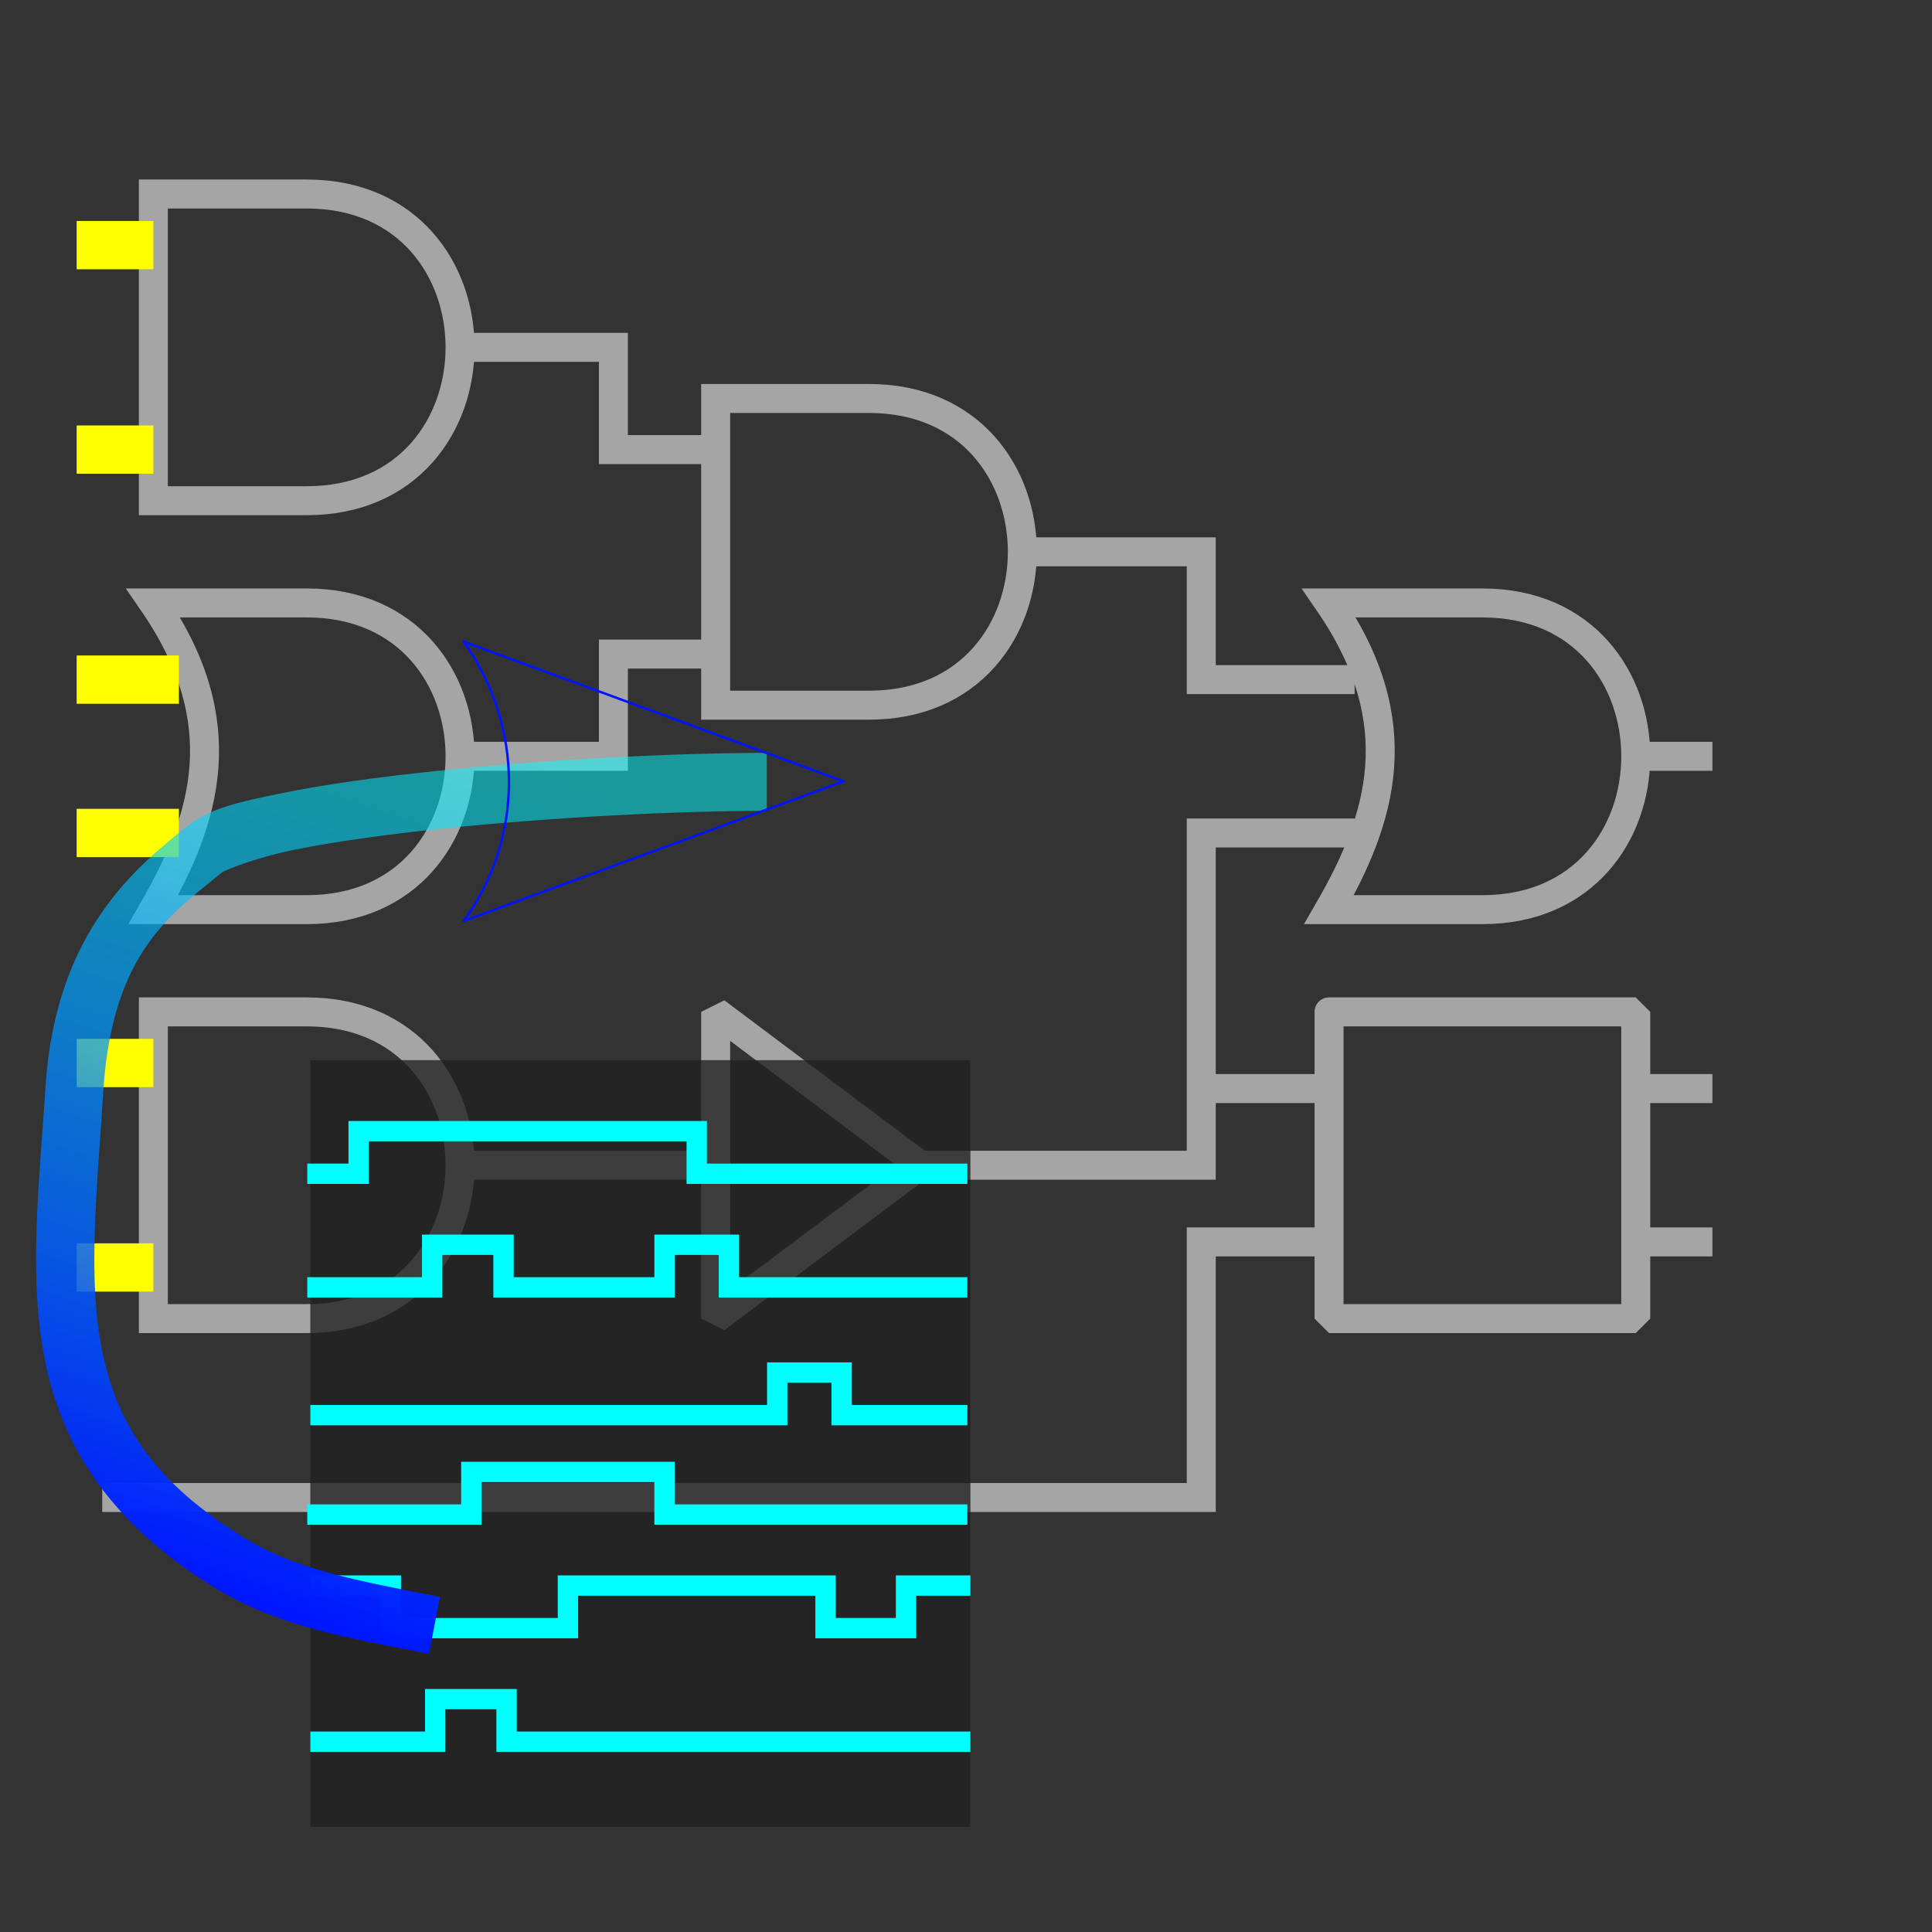<?xml version="1.0" encoding="UTF-8" standalone="no"?>
<!-- Created with Inkscape (http://www.inkscape.org/) -->

<svg
   xmlns:dc="http://purl.org/dc/elements/1.1/"
   xmlns:cc="http://creativecommons.org/ns#"
   xmlns:rdf="http://www.w3.org/1999/02/22-rdf-syntax-ns#"
   xmlns:svg="http://www.w3.org/2000/svg"
   xmlns="http://www.w3.org/2000/svg"
   xmlns:xlink="http://www.w3.org/1999/xlink"
   xmlns:sodipodi="http://sodipodi.sourceforge.net/DTD/sodipodi-0.dtd"
   xmlns:inkscape="http://www.inkscape.org/namespaces/inkscape"
   width="400mm"
   height="400mm"
   viewBox="0 0 400 400"
   version="1.1"
   id="svg821"
   inkscape:version="0.92.5 (2060ec1f9f, 2020-04-08)"
   sodipodi:docname="select_input.svg"
   inkscape:export-filename="/home/langhein/src/hal/plugins/gui/resources/icons/simulation_wizard/select_input.png"
   inkscape:export-xdpi="96"
   inkscape:export-ydpi="96">
  <rect x="0" y="0" width="400" height="400" fill="#333333" stroke="none"/>
  <defs
     id="defs815">
    <linearGradient
       inkscape:collect="always"
       id="linearGradient3222">
      <stop
         style="stop-color:#00ffff;stop-opacity:0.502"
         offset="0"
         id="stop3218" />
      <stop
         style="stop-color:#0017ff;stop-opacity:1"
         offset="1"
         id="stop3220" />
    </linearGradient>
    <marker
       inkscape:stockid="Arrow2Mend"
       orient="auto"
       refY="0.0"
       refX="0.0"
       id="marker2994"
       style="overflow:visible;"
       inkscape:isstock="true">
      <path
         id="path2992"
         style="fill-rule:evenodd;stroke-width:0.625;stroke-linejoin:round;stroke:#0014ff;stroke-opacity:1;fill:#0014ff;fill-opacity:1"
         d="M 8.719,4.034 L -2.207,0.016 L 8.719,-4.002 C 6.973,-1.63 6.983,1.616 8.719,4.034 z "
         transform="scale(0.6) rotate(180) translate(0,0)" />
    </marker>
    <marker
       inkscape:stockid="Arrow2Mend"
       orient="auto"
       refY="0.0"
       refX="0.0"
       id="Arrow2Mend"
       style="overflow:visible;"
       inkscape:isstock="true">
      <path
         id="path877"
         style="fill-rule:evenodd;stroke-width:0.625;stroke-linejoin:round;stroke:#0014ff;stroke-opacity:1;fill:#0014ff;fill-opacity:1"
         d="M 8.719,4.034 L -2.207,0.016 L 8.719,-4.002 C 6.973,-1.63 6.983,1.616 8.719,4.034 z "
         transform="scale(0.6) rotate(180) translate(0,0)" />
    </marker>
    <marker
       inkscape:stockid="Arrow1Lend"
       orient="auto"
       refY="0.0"
       refX="0.0"
       id="Arrow1Lend"
       style="overflow:visible;"
       inkscape:isstock="true">
      <path
         id="path853"
         d="M 0.0,0.0 L 5.0,-5.0 L -12.5,0.0 L 5.0,5.0 L 0.0,0.0 z "
         style="fill-rule:evenodd;stroke:#0014ff;stroke-width:1pt;stroke-opacity:1;fill:#0014ff;fill-opacity:1"
         transform="scale(0.8) rotate(180) translate(12.5,0)" />
    </marker>
    <linearGradient
       inkscape:collect="always"
       xlink:href="#linearGradient3222"
       id="linearGradient3224"
       x1="127"
       y1="58.875"
       x2="68.792"
       y2="233.5"
       gradientUnits="userSpaceOnUse" />
  </defs>
  <sodipodi:namedview
     id="base"
     pagecolor="#ffffff"
     bordercolor="#666666"
     borderopacity="1.0"
     inkscape:pageopacity="0.0"
     inkscape:pageshadow="2"
     inkscape:zoom="0.49497475"
     inkscape:cx="54.451775"
     inkscape:cy="738.24644"
     inkscape:document-units="mm"
     inkscape:current-layer="layer1"
     showgrid="true"
     inkscape:window-width="2560"
     inkscape:window-height="1375"
     inkscape:window-x="1"
     inkscape:window-y="0"
     inkscape:window-maximized="1">
    <inkscape:grid
       type="xygrid"
       id="grid1366" />
  </sodipodi:namedview>
  <g
     inkscape:label="Layer 1"
     inkscape:groupmode="layer"
     id="layer1"
     transform="translate(0,103)">
    <path
       style="fill:none;stroke:#a5a5a5;stroke-width:6;stroke-linecap:butt;stroke-linejoin:miter;stroke-miterlimit:4;stroke-dasharray:none;stroke-opacity:1"
       d="M 31.75,-62.833 V 0.667 H 63.5 c 42.333,0 42.333,-63.5 0,-63.5 z"
       id="path1368"
       inkscape:connector-curvature="0"
       sodipodi:nodetypes="ccccc" />
    <path
       style="fill:none;stroke:#a5a5a5;stroke-width:6;stroke-linecap:butt;stroke-linejoin:miter;stroke-miterlimit:4;stroke-dasharray:none;stroke-opacity:1"
       d="m 31.75,21.833 c 17.053,24.821 10.872,44.663 0,63.5 H 63.5 c 42.333,0 42.333,-63.5 0,-63.5 z"
       id="path1368-5"
       inkscape:connector-curvature="0"
       sodipodi:nodetypes="ccccc" />
    <path
       style="fill:none;stroke:#a5a5a5;stroke-width:6;stroke-linecap:butt;stroke-linejoin:miter;stroke-miterlimit:4;stroke-dasharray:none;stroke-opacity:1"
       d="M 31.75,106.5 V 170 H 63.5 c 42.333,0 42.333,-63.5 0,-63.5 z"
       id="path1368-0"
       inkscape:connector-curvature="0"
       sodipodi:nodetypes="ccccc" />
    <path
       style="fill:none;stroke:#a5a5a5;stroke-width:6;stroke-linecap:butt;stroke-linejoin:miter;stroke-miterlimit:4;stroke-dasharray:none;stroke-opacity:1"
       d="m 148.167,-20.5 v 63.5 h 31.75 c 42.333,0 42.333,-63.5 0,-63.5 z"
       id="path1368-8"
       inkscape:connector-curvature="0"
       sodipodi:nodetypes="ccccc" />
    <path
       style="fill:none;stroke:#a5a5a5;stroke-width:6;stroke-linecap:round;stroke-linejoin:bevel;stroke-miterlimit:4;stroke-dasharray:none;stroke-opacity:1"
       d="m 148.167,106.5 v 63.5 L 190.5,138.25 Z"
       id="path1416"
       inkscape:connector-curvature="0" />
    <path
       style="fill:none;stroke:#ffff00;stroke-width:10;stroke-linecap:butt;stroke-linejoin:miter;stroke-miterlimit:4;stroke-dasharray:none;stroke-opacity:1"
       d="m 15.875,-52.25 15.875,4e-6"
       id="path1418"
       inkscape:connector-curvature="0"
       sodipodi:nodetypes="cc" />
    <path
       style="fill:none;stroke:#a5a5a5;stroke-width:6;stroke-linecap:butt;stroke-linejoin:miter;stroke-miterlimit:4;stroke-dasharray:none;stroke-opacity:1"
       d="m 275.167,21.833 c 17.053,24.821 10.872,44.663 0,63.5 h 31.75 c 42.333,0 42.333,-63.5 0,-63.5 z"
       id="path1368-5-5"
       inkscape:connector-curvature="0"
       sodipodi:nodetypes="ccccc" />
    <path
       style="fill:none;stroke:#a5a5a5;stroke-width:6;stroke-linecap:butt;stroke-linejoin:miter;stroke-miterlimit:4;stroke-dasharray:none;stroke-opacity:1"
       d="M 95.25,-31.083 H 127 v 21.167 h 21.167"
       id="path1435"
       inkscape:connector-curvature="0" />
    <path
       style="fill:none;stroke:#a5a5a5;stroke-width:6;stroke-linecap:butt;stroke-linejoin:miter;stroke-miterlimit:4;stroke-dasharray:none;stroke-opacity:1"
       d="M 95.25,53.583 H 127 V 32.417 h 21.167"
       id="path1437"
       inkscape:connector-curvature="0" />
    <path
       style="fill:none;stroke:#a5a5a5;stroke-width:6;stroke-linecap:butt;stroke-linejoin:miter;stroke-miterlimit:4;stroke-dasharray:none;stroke-opacity:1"
       d="m 280.458,37.708 h -31.75 V 11.25 h -37.042"
       id="path1441"
       inkscape:connector-curvature="0" />
    <path
       style="fill:none;stroke:#a5a5a5;stroke-width:6;stroke-linecap:butt;stroke-linejoin:miter;stroke-miterlimit:4;stroke-dasharray:none;stroke-opacity:1"
       d="M 95.25,138.25 H 148.167"
       id="path1443"
       inkscape:connector-curvature="0" />
    <path
       style="fill:none;stroke:#a5a5a5;stroke-width:6;stroke-linecap:round;stroke-linejoin:bevel;stroke-miterlimit:4;stroke-dasharray:none;stroke-opacity:1"
       d="m 275.167,106.5 -1e-5,63.5 h 63.5 V 106.5 h -63.5"
       id="path1445"
       inkscape:connector-curvature="0"
       sodipodi:nodetypes="ccccc" />
    <path
       style="fill:none;stroke:#a5a5a5;stroke-width:6;stroke-linecap:butt;stroke-linejoin:miter;stroke-miterlimit:4;stroke-dasharray:none;stroke-opacity:1"
       d="m 190.5,138.25 h 58.208 V 69.458 h 31.75"
       id="path1447"
       inkscape:connector-curvature="0" />
    <path
       style="fill:none;stroke:#ffff00;stroke-width:10;stroke-linecap:butt;stroke-linejoin:miter;stroke-miterlimit:4;stroke-dasharray:none;stroke-opacity:1"
       d="M 15.875,37.708 H 37.042"
       id="path1449"
       inkscape:connector-curvature="0" />
    <path
       style="fill:none;stroke:#ffff00;stroke-width:10;stroke-linecap:butt;stroke-linejoin:miter;stroke-miterlimit:4;stroke-dasharray:none;stroke-opacity:1"
       d="M 15.875,69.458 H 37.042"
       id="path1451"
       inkscape:connector-curvature="0" />
    <path
       style="fill:none;stroke:#ffff00;stroke-width:10;stroke-linecap:butt;stroke-linejoin:miter;stroke-miterlimit:4;stroke-dasharray:none;stroke-opacity:1"
       d="m 15.875,-9.917 15.875,3.2e-6"
       id="path1453"
       inkscape:connector-curvature="0"
       sodipodi:nodetypes="cc" />
    <path
       style="fill:none;stroke:#ffff00;stroke-width:10;stroke-linecap:butt;stroke-linejoin:miter;stroke-miterlimit:4;stroke-dasharray:none;stroke-opacity:1"
       d="M 15.875,117.083 H 31.75"
       id="path1455"
       inkscape:connector-curvature="0" />
    <path
       style="fill:none;stroke:#ffff00;stroke-width:10;stroke-linecap:butt;stroke-linejoin:miter;stroke-miterlimit:4;stroke-dasharray:none;stroke-opacity:1"
       d="M 15.875,159.417 H 31.75"
       id="path1457"
       inkscape:connector-curvature="0" />
    <path
       style="fill:none;stroke:#a5a5a5;stroke-width:6;stroke-linecap:butt;stroke-linejoin:miter;stroke-miterlimit:4;stroke-dasharray:none;stroke-opacity:1"
       d="m 248.708,122.375 h 26.458"
       id="path1459"
       inkscape:connector-curvature="0" />
    <path
       style="fill:none;stroke:#a5a5a5;stroke-width:6;stroke-linecap:butt;stroke-linejoin:miter;stroke-miterlimit:4;stroke-dasharray:none;stroke-opacity:1"
       d="m 275.167,154.125 h -26.458 v 52.917 H 21.167"
       id="path1461"
       inkscape:connector-curvature="0"
       sodipodi:nodetypes="cccc" />
    <path
       style="fill:none;stroke:#a5a5a5;stroke-width:6;stroke-linecap:butt;stroke-linejoin:miter;stroke-miterlimit:4;stroke-dasharray:none;stroke-opacity:1"
       d="m 338.667,53.583 15.875,1e-6"
       id="path1418-3"
       inkscape:connector-curvature="0"
       sodipodi:nodetypes="cc" />
    <path
       style="fill:none;stroke:#a5a5a5;stroke-width:6;stroke-linecap:butt;stroke-linejoin:miter;stroke-miterlimit:4;stroke-dasharray:none;stroke-opacity:1"
       d="m 338.667,122.375 h 15.875"
       id="path1418-33"
       inkscape:connector-curvature="0"
       sodipodi:nodetypes="cc" />
    <path
       style="fill:none;stroke:#a5a5a5;stroke-width:6;stroke-linecap:butt;stroke-linejoin:miter;stroke-miterlimit:4;stroke-dasharray:none;stroke-opacity:1"
       d="m 338.667,154.125 h 15.875"
       id="path1418-6"
       inkscape:connector-curvature="0"
       sodipodi:nodetypes="cc" />
    <rect
       style="fill:#202020;fill-opacity:0.784;stroke:#1e801e;stroke-width:0.01;stroke-linecap:square;stroke-linejoin:miter;stroke-miterlimit:4;stroke-dasharray:none;stroke-opacity:1"
       id="rect840"
       width="136.667"
       height="158.75"
       x="64.25"
       y="116.495" />
    <path
       style="fill:none;stroke:#00ffff;stroke-width:4.211;stroke-linecap:butt;stroke-linejoin:miter;stroke-miterlimit:4;stroke-dasharray:none;stroke-opacity:1"
       d="m 64.25,257.606 c 7.387,0 25.856,0 25.856,0 v -8.819 h 14.775 v 8.819 h 96.036"
       id="path845"
       inkscape:connector-curvature="0" />
    <path
       style="fill:none;stroke:#00ffff;stroke-width:4.211;stroke-linecap:butt;stroke-linejoin:miter;stroke-miterlimit:4;stroke-dasharray:none;stroke-opacity:1"
       d="m 63.619,163.532 h 25.856 v -8.819 H 104.25 v 8.819 h 33.333 v -8.819 h 13.333 v 8.819 h 49.369"
       id="path845-8"
       inkscape:connector-curvature="0"
       sodipodi:nodetypes="cccccccccc" />
    <path
       style="fill:none;stroke:#00ffff;stroke-width:4.211;stroke-linecap:butt;stroke-linejoin:miter;stroke-miterlimit:4;stroke-dasharray:none;stroke-opacity:1"
       d="M 63.619,210.569 H 97.583 V 201.75 h 40 v 8.819 h 62.703"
       id="path845-7-0"
       inkscape:connector-curvature="0"
       sodipodi:nodetypes="cccccc" />
    <path
       style="fill:none;stroke:#00ffff;stroke-width:4.211;stroke-linecap:butt;stroke-linejoin:miter;stroke-miterlimit:4;stroke-dasharray:none;stroke-opacity:1"
       d="m 64.25,225.269 h 16.667 v 8.819 h 36.667 v -8.819 c 20,0 -6.12,5e-5 53.333,0 v 8.819 h 16.667 v -8.819 h 13.333"
       id="path845-7-8"
       inkscape:connector-curvature="0"
       sodipodi:nodetypes="cccccccccc" />
    <path
       style="fill:none;stroke:#00ffff;stroke-width:4.211;stroke-linecap:butt;stroke-linejoin:miter;stroke-miterlimit:4;stroke-dasharray:none;stroke-opacity:1"
       d="m 64.25,189.991 h 96.667 v -8.819 h 13.333 v 8.819 h 26.036"
       id="path845-7-6"
       inkscape:connector-curvature="0"
       sodipodi:nodetypes="cccccc" />
    <path
       style="fill:none;stroke:#00ffff;stroke-width:4.211;stroke-linecap:butt;stroke-linejoin:miter;stroke-miterlimit:4;stroke-dasharray:none;stroke-opacity:1"
       d="m 63.619,140.014 h 10.631 v -8.819 l 70,10e-6 v 8.819 h 56.036"
       id="path845-7-2"
       inkscape:connector-curvature="0"
       sodipodi:nodetypes="cccccc" />
    <g
       id="g917" />
    <g
       id="g3200"
       style="fill:url(#linearGradient3224);fill-opacity:1;stroke-width:0.5;stroke-miterlimit:2;stroke-dasharray:none">
      <path
         style="color:#000000;font-style:normal;font-variant:normal;font-weight:normal;font-stretch:normal;font-size:medium;line-height:normal;font-family:sans-serif;font-variant-ligatures:normal;font-variant-position:normal;font-variant-caps:normal;font-variant-numeric:normal;font-variant-alternates:normal;font-feature-settings:normal;text-indent:0;text-align:start;text-decoration:none;text-decoration-line:none;text-decoration-style:solid;text-decoration-color:#000000;letter-spacing:normal;word-spacing:normal;text-transform:none;writing-mode:lr-tb;direction:ltr;text-orientation:mixed;dominant-baseline:auto;baseline-shift:baseline;text-anchor:start;white-space:normal;shape-padding:0;clip-rule:nonzero;display:inline;overflow:visible;visibility:visible;opacity:1;isolation:auto;mix-blend-mode:normal;color-interpolation:sRGB;color-interpolation-filters:linearRGB;solid-color:#000000;solid-opacity:1;vector-effect:none;fill:url(#linearGradient3224);fill-opacity:1;fill-rule:nonzero;stroke:none;stroke-width:0.5;stroke-linecap:butt;stroke-linejoin:miter;stroke-miterlimit:2;stroke-dasharray:none;stroke-dashoffset:0;stroke-opacity:1;color-rendering:auto;image-rendering:auto;shape-rendering:auto;text-rendering:auto;enable-background:accumulate"
         d="m 158.75,52.875 c -18.807,0 -45.359,1.329 -68.777,3.781 -11.709,1.226 -22.613,2.727 -31.463,4.527 -8.85,1.8 -15.27,3.161 -20.156,7.17 -9.447,7.751 -26.82,21.029 -28.918,53.502 -1.347,20.855 -3.662,39.71 -0.008,57.385 3.654,17.675 13.948,33.744 35.67,46.852 12.367,7.463 26.124,9.915 43.729,13.301 L 91.092,227.607 C 73.457,224.216 61.229,221.811 51.299,215.818 31.719,204.003 24.267,191.748 21.18,176.812 18.092,161.877 20.04,143.839 21.41,122.629 23.268,93.871 35.883,85.902 45.965,77.631 c 0.492,-0.404 6.706,-3.013 14.938,-4.688 8.232,-1.674 18.857,-3.151 30.32,-4.352 C 114.15,66.191 140.515,64.875 158.75,64.875 Z"
         id="path848"
         inkscape:connector-curvature="0" />
      <path
         d="M 95.976,29.832 174.642,58.76 95.976,87.687 c 12.568,-17.079 12.495,-40.446 4e-6,-57.855 z"
         style="fill:url(#linearGradient3224);fill-opacity:1;fill-rule:evenodd;stroke:#0014ff;stroke-width:0.5;stroke-linejoin:round;stroke-miterlimit:2;stroke-dasharray:none;stroke-opacity:1"
         id="path3208"
         inkscape:connector-curvature="0" />
    </g>
  </g>
</svg>
